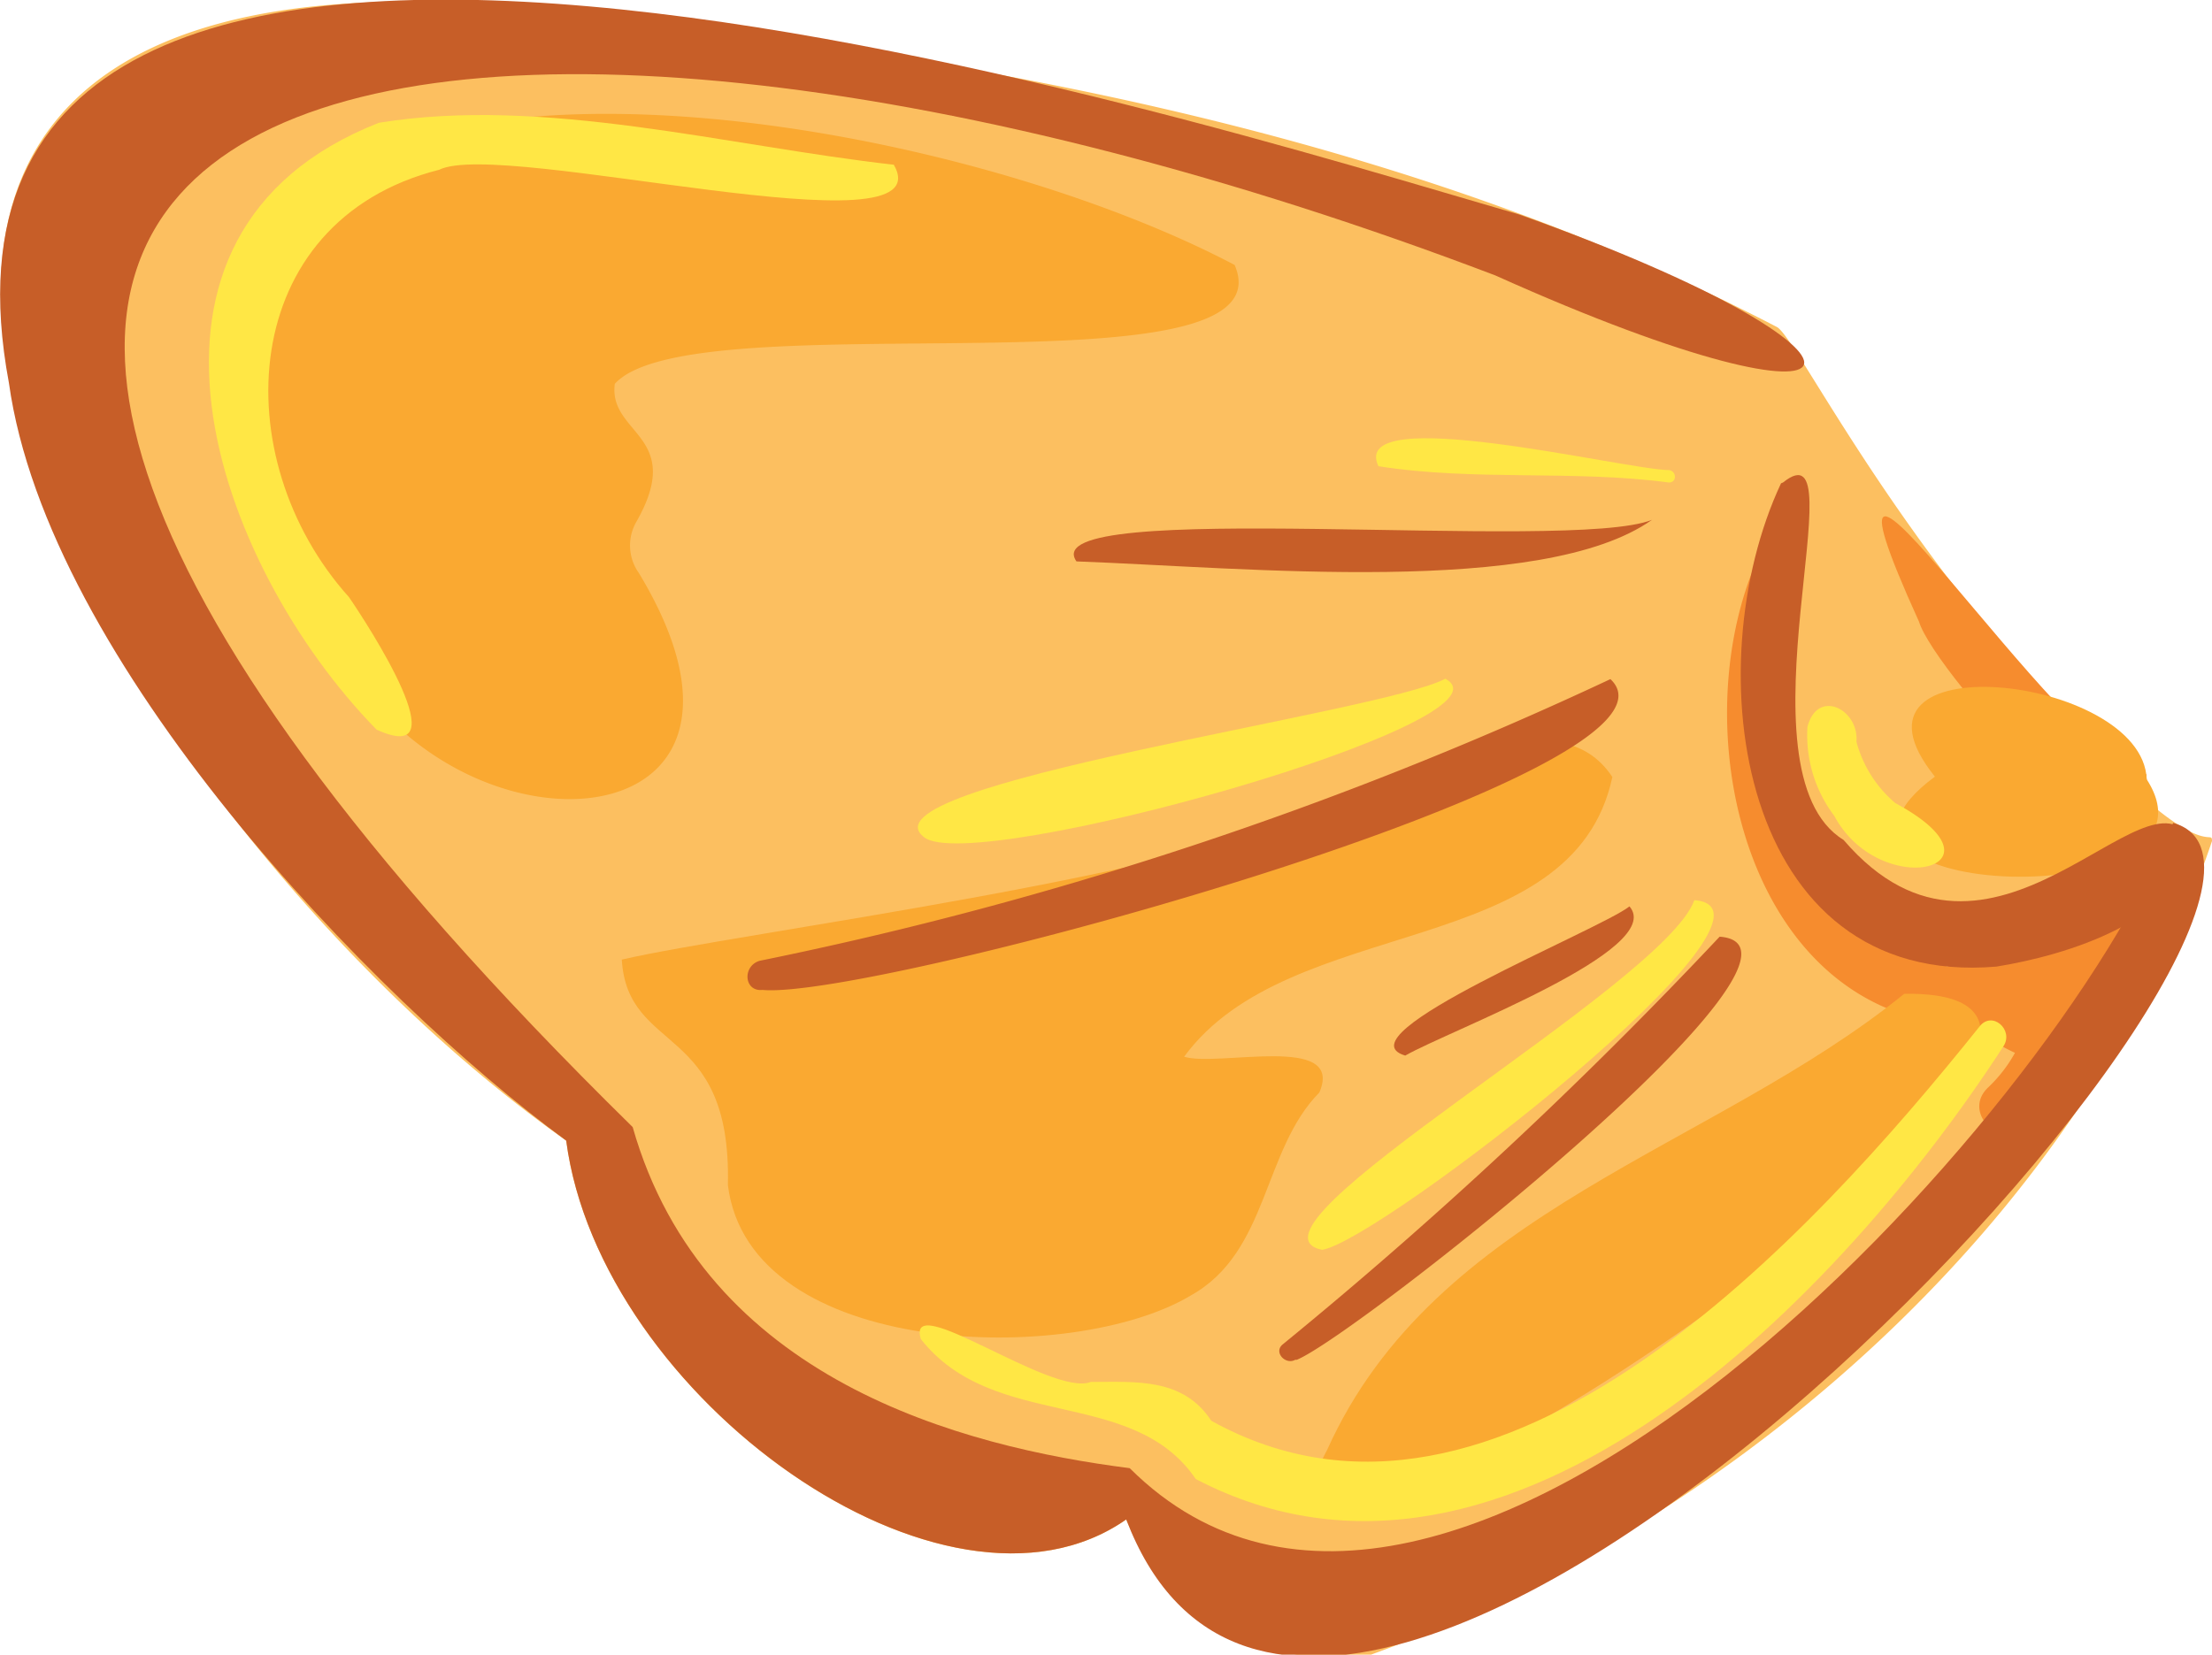 <svg id="Layer_1" data-name="Layer 1" xmlns="http://www.w3.org/2000/svg" viewBox="0 0 56.92 42.59"><defs><style>.cls-1{fill:#f68c2e;}.cls-2{fill:#fcbf60;}.cls-3{fill:#faa931;}.cls-4{fill:#c75e28;}.cls-5{fill:#ffe745;}</style></defs><path class="cls-1" d="M51.82,29A4.26,4.26,0,0,0,53,27.16c1.43-1,2.86-4.94-.32-3.21-.69-.76-3.06-.31-2.83.87l-.12.08c-4.58-1.29-4.51-6.23-4.29-10.08,0-.36-.62-.48-.73-.11-1.78,4.48,0,11.6,5.62,11.71a6,6,0,0,0,1.12.7,3.24,3.24,0,0,1-.69.89C50.1,28.64,51.14,29.63,51.82,29Z"/><path class="cls-2" d="M35.28,42.59c9.44-3.43,18.38-11.28,21.64-20.94,0-.45-.3,1.21-5.76-5.46-3.27-4-5-7.51-5.43-7.77C36.84,3.8,26.68,1.74,16.78.61-11.3-3.94,1.57,20.17,14.57,29.36c.87,6.61,9.76,13,14.41,9.75A5.8,5.8,0,0,0,35.28,42.59Z"/><path class="cls-1" d="M49.38,16c.4,1.33,6.22,7.89,5.85,3.93C53.09,19.64,45.85,8.22,49.38,16Z"/><path class="cls-3" d="M31.77,6.82c-9.74-5.13-34-8-23,10,3,5.55,11.94,5,7.67-2.07a1.22,1.22,0,0,1-.07-1.31c1.28-2.24-.72-2.25-.55-3.56C17.82,7.67,33.27,10.3,31.77,6.82Z"/><path class="cls-1" d="M52.19,29a4.33,4.33,0,0,0,1.2-1.86c1.43-1,2.86-4.94-.32-3.21-.69-.76-3.06-.31-2.82.87a.57.57,0,0,0-.13.08c-4.58-1.29-4.5-6.23-4.29-10.08,0-.36-.62-.48-.73-.11-1.77,4.48,0,11.6,5.63,11.71a5.4,5.4,0,0,0,1.12.7,3.67,3.67,0,0,1-.69.89C50.47,28.64,51.5,29.63,52.19,29Z"/><path class="cls-3" d="M41.49,20c-1.4-2.11-4.57,0-6.42.51C30.68,22.56,19,24,16,24.7c.15,2.46,2.83,1.62,2.73,5.8.55,4.48,8.89,4.67,11.92,2.84,2-1.12,1.84-3.74,3.3-5.22.66-1.53-2.6-.65-3.48-.92C33.19,23.48,40.47,24.76,41.49,20Z"/><path class="cls-3" d="M49,25.58c-4.93,4-12.06,5.54-14.85,11.74C30.55,44,58.47,25.43,49,25.58Z"/><path class="cls-3" d="M55.24,20.06c-.1-2.71-8.28-3.58-5.45-.07C45.44,23.2,57.54,23.62,55.24,20.06ZM50,21s0-.05,0,0Z"/><path class="cls-4" d="M55.92,21.18c-3,7.64-18.7,24.73-26.85,16.61-4.31-.55-10.94-2.27-12.79-8.78C-12.56.68,11.51-3.18,38.48,7.09c10.19,4.58,10.78,2.05.61-1.57C30.37,3-3.06-7.69.23,9.86c1,7.16,9.34,15.83,14.34,19.5.87,6.61,9.76,13,14.41,9.75C34.17,52.7,61.72,22.81,55.92,21.18Z"/><path class="cls-4" d="M45.83,12.44c-2.21,4.72-1.12,13,5.54,12.44,1.75-.28,4.87-1.19,5-3.26-1.11-2.1-5.13,4.43-8.93,0-2.88-1.77.44-10.81-1.56-9.2Z"/><path class="cls-4" d="M27.7,14.45c4.35.16,12,.92,14.81-1.07C40.4,14.23,26.54,12.8,27.7,14.45Z"/><path class="cls-4" d="M19.62,25.48c2.83.27,24.35-5.62,21.82-8a97,97,0,0,1-21.89,7.25C19.1,24.86,19.14,25.53,19.62,25.48Z"/><path class="cls-4" d="M33.37,35c1.51-.61,14.22-10.64,10.88-10.89A117.21,117.21,0,0,1,33,34.61c-.23.2.08.53.33.39Z"/><path class="cls-4" d="M36.16,27.17c1.14-.65,6.73-2.73,5.77-3.84C41.18,23.93,34.41,26.65,36.16,27.17Z"/><path class="cls-5" d="M23,4.24c-4.28-.48-9-1.77-13.25-1.08C2.51,6,5.53,14.53,9.69,18.78c2.19,1-.23-2.71-.71-3.41-3.21-3.57-2.89-9.68,2.32-11C12.91,3.57,24.35,6.6,23,4.24Z"/><path class="cls-5" d="M35.47,12c2.48.39,5,.09,7.48.42.2,0,.2-.29,0-.32C41.81,12.09,34.68,10.33,35.47,12Z"/><path class="cls-5" d="M23.78,21.55c1.25,1,15.46-3,13.41-4.08C35.57,18.35,22,20.19,23.78,21.55Z"/><path class="cls-5" d="M43.6,23.17c-.79,2.2-12.09,8.48-9.58,9,1.48-.22,12.53-8.78,9.58-9Z"/><path class="cls-5" d="M23.69,34.46c1.88,2.4,5.45,1.21,7.08,3.61,8.08,4.22,16.7-4.83,20.79-11.15.26-.42-.3-.91-.62-.5C46.63,31.8,38.58,40.68,31.17,36.57c-.73-1.11-1.93-1-3.1-1-1,.4-4.74-2.39-4.38-1.12Z"/><path class="cls-5" d="M47.2,21c1.19,2.22,4.68,1.35,1.57-.33a3.12,3.12,0,0,1-1-1.58c.07-.83-1-1.38-1.26-.38A3.44,3.44,0,0,0,47.2,21Zm.69-1.46Z"/></svg>